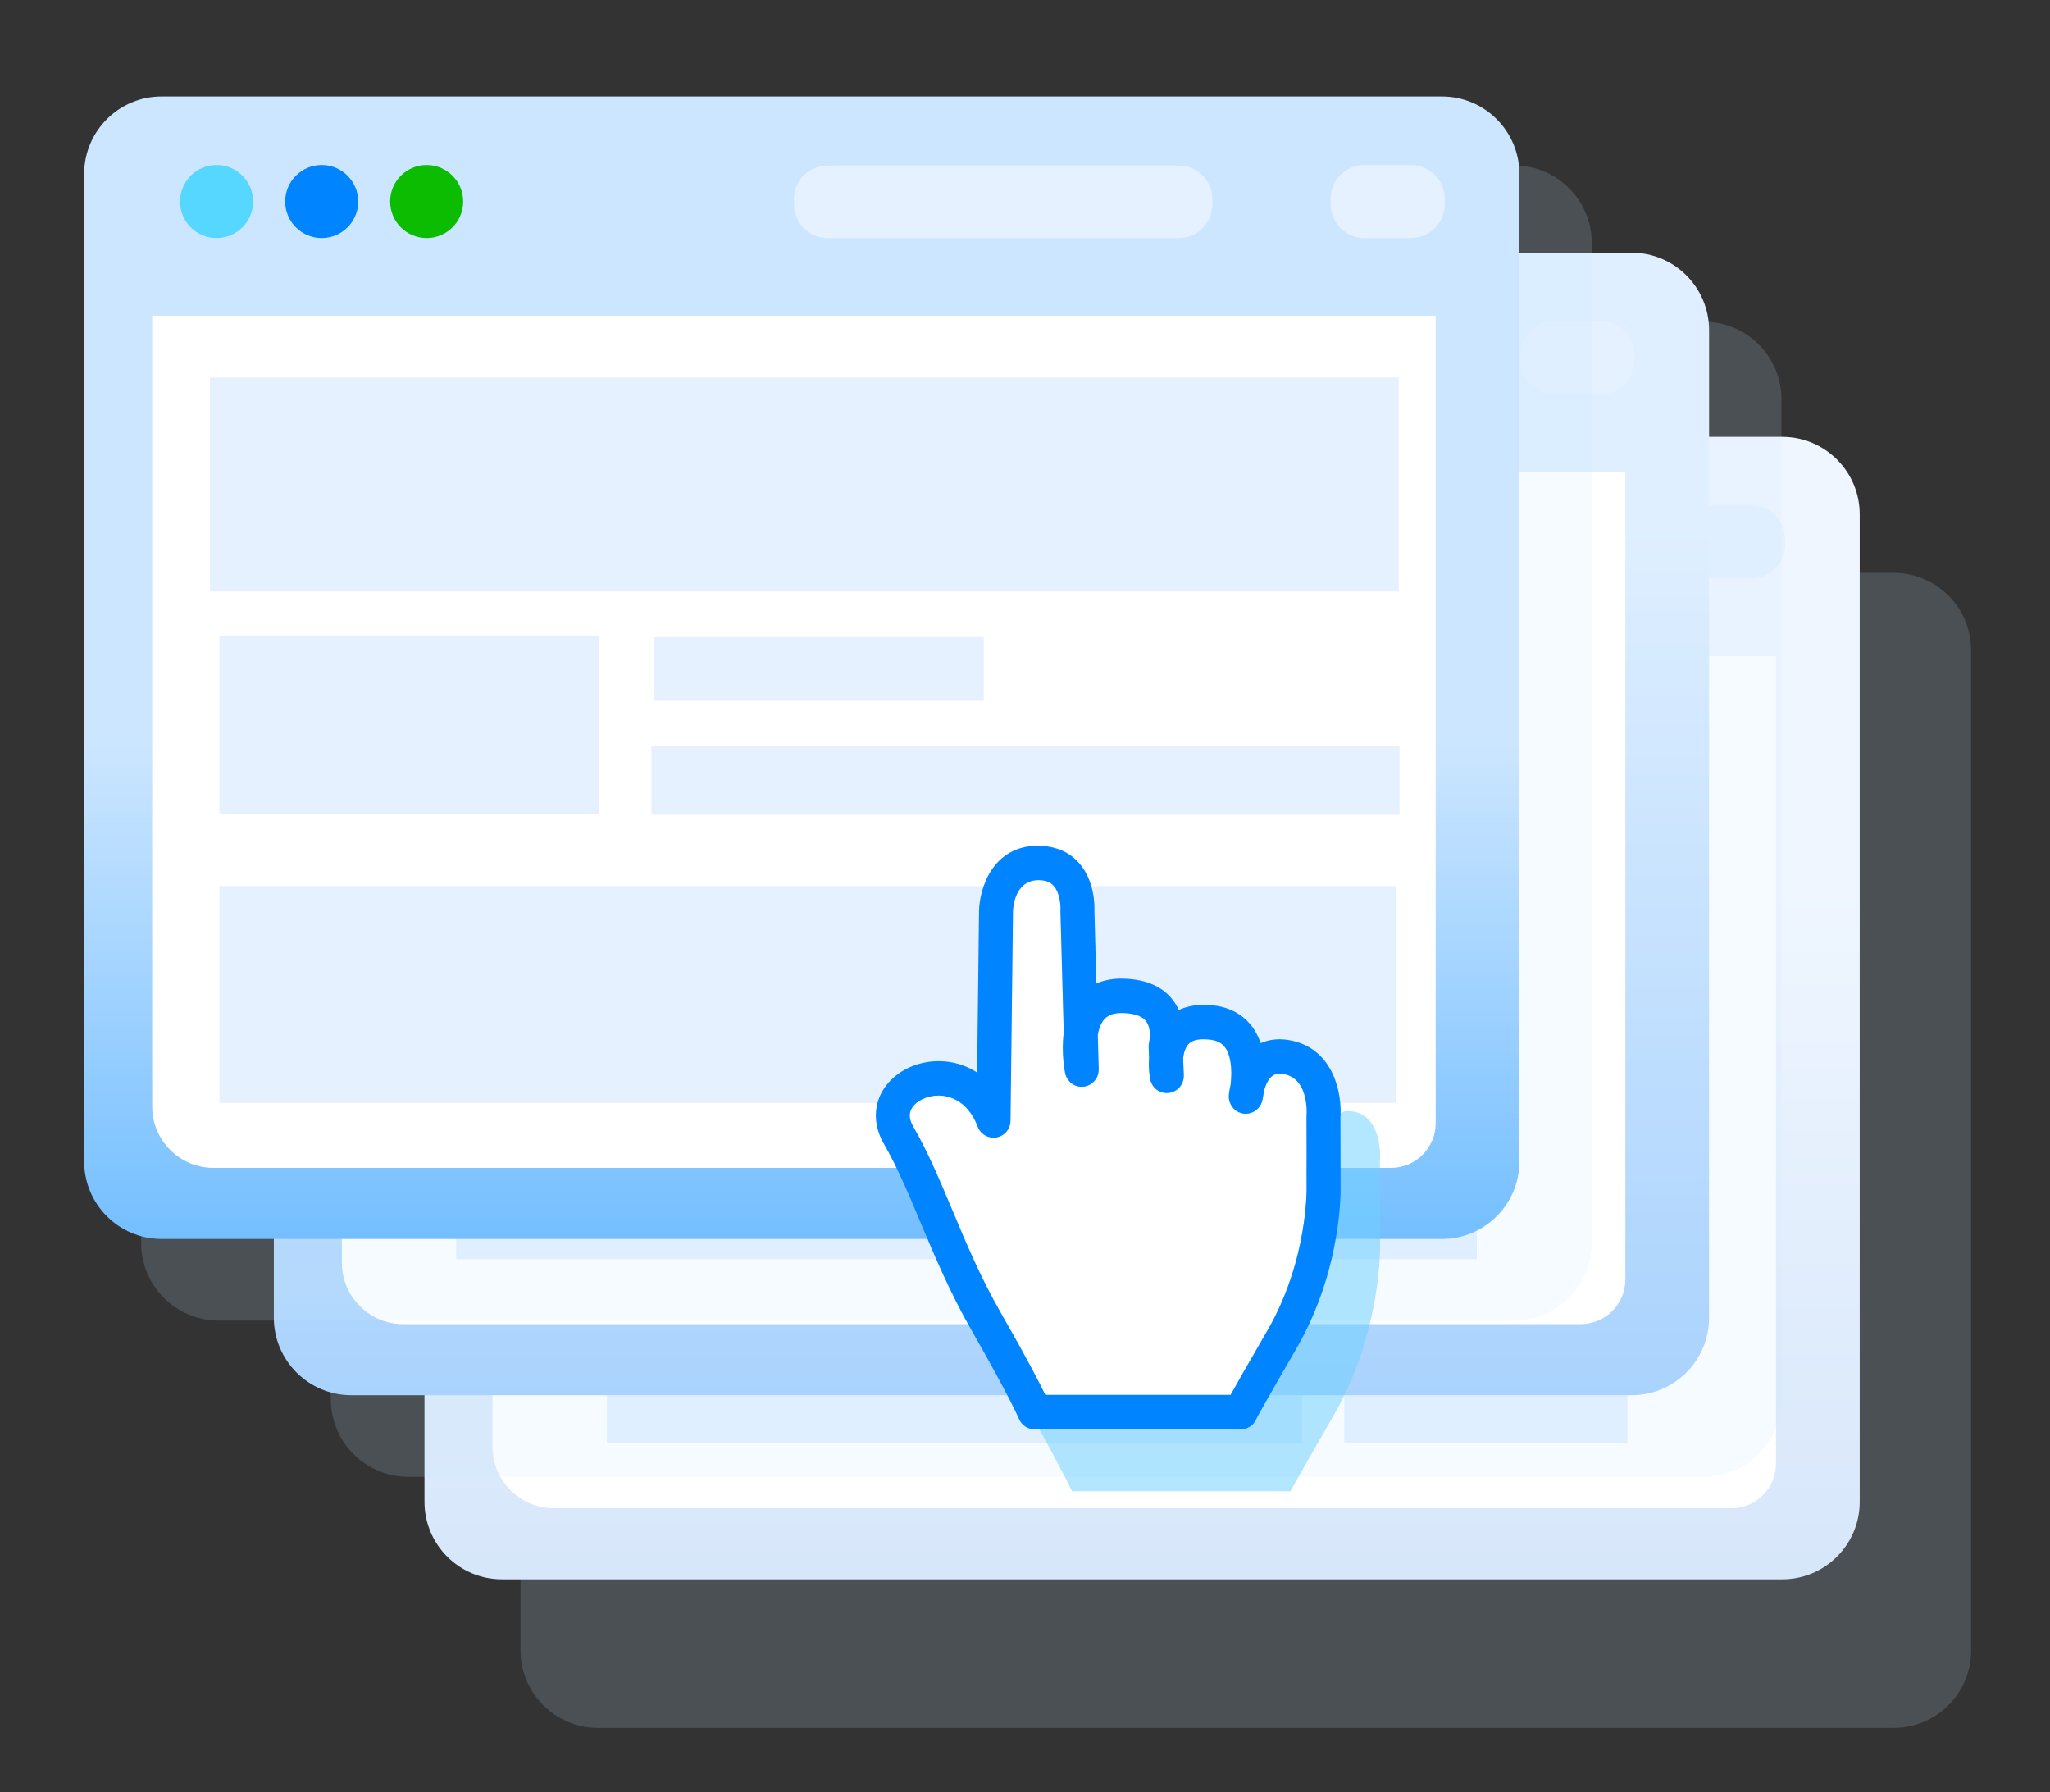 <?xml version="1.0" ?><!DOCTYPE svg  PUBLIC '-//W3C//DTD SVG 1.1//EN'  'http://www.w3.org/Graphics/SVG/1.1/DTD/svg11.dtd'><svg height="100%" style="fill-rule:evenodd;clip-rule:evenodd;stroke-linejoin:round;stroke-miterlimit:1.414;" version="1.1" viewBox="0 0 397 347" width="100%" xml:space="preserve" xmlns="http://www.w3.org/2000/svg" xmlns:serif="http://www.serif.com/" xmlns:xlink="http://www.w3.org/1999/xlink"><rect x="0" y="0" width="397" height="347" fill="#333333" stroke="none"/><rect height="346.576" id="_19.-Site-cloning" style="fill:none;" width="395.345" x="0.987" y="0.322"/><g id="Group-1-copy"><path d="M381.724,125.917c0,-8.278 -6.722,-15 -15,-15l-250.915,0c-8.279,0 -15,6.722 -15,15l0,193.652c0,8.278 6.721,15 15,15l250.915,0c8.278,0 15,-6.722 15,-15l0,-193.652Z" id="Rounded-Rectangle-1-copy-3" style="fill:#cce6ff;fill-opacity:0.161;"/><path d="M360.149,99.582c0,-8.279 -6.722,-15 -15,-15l-247.944,0c-8.279,0 -15,6.721 -15,15l0,191.22c0,8.279 6.721,15 15,15l247.944,0c8.278,0 15,-6.721 15,-15l0,-191.22Z" id="Rounded-Rectangle-1-copy-2" style="fill:url(#_Linear1);"/><path d="M95.38,127.039l248.555,0l0,156.355c0,4.774 -3.87,8.644 -8.644,8.644l-228.026,0c-6.564,0 -11.885,-5.321 -11.885,-11.885l0,-153.114Z" id="Rounded-Rectangle-2-copy" style="fill:#fff;"/><clipPath id="_clip2"><path d="M95.38,127.039l248.555,0l0,156.355c0,4.774 -3.87,8.644 -8.644,8.644l-228.026,0c-6.564,0 -11.885,-5.321 -11.885,-11.885l0,-153.114Z" id="Rounded-Rectangle-2-copy1"/></clipPath><g clip-path="url(#_clip2)"><rect height="41.428" id="Rectangle-1-copy" style="fill:#e5f1ff;" width="199.747" x="115.935" y="139.009"/><rect height="34.473" id="Rectangle-2-copy-5" style="fill:#e5f1ff;" width="63.847" x="117.522" y="189.013"/><rect height="42.002" id="Rectangle-2-copy-4" style="fill:#e5f1ff;" width="134.684" x="117.522" y="237.464"/><rect height="42.002" id="Rectangle-2-copy-3" style="fill:#e5f1ff;" width="54.866" x="260.309" y="237.464"/><rect height="12.358" id="Rectangle-3-copy" style="fill:#e5f1ff;" width="55.373" x="190.587" y="189.249"/><rect height="13.235" id="Rectangle-4-copy" style="fill:#e5f1ff;" width="125.703" x="190.114" y="210.419"/></g><circle cx="128.208" cy="104.924" id="Ellipse-1-copy-5" r="7.074" style="fill:#0084ff;"/><circle cx="107.849" cy="104.924" id="Ellipse-1-copy-4" r="7.074" style="fill:#55d7ff;"/><circle cx="148.534" cy="104.924" id="Ellipse-1-copy-3" r="7.074" style="fill:#0bbc00;"/><path d="M300.691,104.452c0,-3.587 -2.913,-6.5 -6.5,-6.5l-68.033,0c-3.588,0 -6.5,2.913 -6.5,6.5l0,1.046c0,3.587 2.912,6.5 6.5,6.5l68.033,0c3.587,0 6.5,-2.913 6.5,-6.5l0,-1.046Z" id="Rounded-Rectangle-3-copy" style="fill:#e5f1ff;"/><path d="M345.698,104.398c0,-3.614 -2.934,-6.547 -6.547,-6.547l-9.022,0c-3.613,0 -6.547,2.933 -6.547,6.547l0,1.053c0,3.613 2.934,6.547 6.547,6.547l9.022,0c3.613,0 6.547,-2.934 6.547,-6.547l0,-1.053Z" id="Rounded-Rectangle-3-copy-3" style="fill:#e5f1ff;"/></g><g id="Group-1"><path d="M344.989,77.297c0,-8.278 -6.722,-15 -15,-15l-250.915,0c-8.279,0 -15,6.722 -15,15l0,193.652c0,8.279 6.721,15 15,15l250.915,0c8.278,0 15,-6.721 15,-15l0,-193.652Z" id="Rounded-Rectangle-1-copy-31" style="fill:#cce6ff;fill-opacity:0.161;"/><path d="M330.977,63.927c0,-8.279 -6.722,-15 -15,-15l-247.944,0c-8.279,0 -15,6.721 -15,15l0,191.22c0,8.279 6.721,15 15,15l247.944,0c8.278,0 15,-6.721 15,-15l0,-191.22Z" id="Rounded-Rectangle-1-copy-21" style="fill:url(#_Linear3);"/><path d="M66.209,91.384l248.554,0l0,156.356c0,4.773 -3.87,8.643 -8.644,8.643l-228.026,0c-6.563,0 -11.884,-5.321 -11.884,-11.885l0,-153.114Z" id="Rounded-Rectangle-2-copy2" style="fill:#fff;"/><clipPath id="_clip4"><path d="M66.209,91.384l248.554,0l0,156.356c0,4.773 -3.87,8.643 -8.644,8.643l-228.026,0c-6.563,0 -11.884,-5.321 -11.884,-11.885l0,-153.114Z" id="Rounded-Rectangle-2-copy3"/></clipPath><g clip-path="url(#_clip4)"><rect height="41.428" id="Rectangle-1-copy1" style="fill:#e5f1ff;" width="199.747" x="86.763" y="103.354"/><rect height="34.473" id="Rectangle-2-copy-51" style="fill:#e5f1ff;" width="63.847" x="88.35" y="153.358"/><rect height="42.002" id="Rectangle-2-copy-41" style="fill:#e5f1ff;" width="134.684" x="88.35" y="201.809"/><rect height="42.002" id="Rectangle-2-copy-31" style="fill:#e5f1ff;" width="54.866" x="231.137" y="201.809"/><rect height="12.358" id="Rectangle-3-copy1" style="fill:#e5f1ff;" width="55.373" x="161.415" y="153.595"/><rect height="13.235" id="Rectangle-4-copy1" style="fill:#e5f1ff;" width="125.703" x="160.942" y="174.765"/></g><circle cx="99.036" cy="69.27" id="Ellipse-1-copy-51" r="7.074" style="fill:#0084ff;"/><circle cx="78.677" cy="69.27" id="Ellipse-1-copy-41" r="7.074" style="fill:#55d7ff;"/><circle cx="119.362" cy="69.27" id="Ellipse-1-copy-31" r="7.074" style="fill:#0bbc00;"/><path d="M271.519,68.797c0,-3.587 -2.913,-6.5 -6.5,-6.5l-68.033,0c-3.588,0 -6.5,2.913 -6.5,6.5l0,1.046c0,3.588 2.912,6.5 6.5,6.5l68.033,0c3.587,0 6.5,-2.912 6.5,-6.5l0,-1.046Z" id="Rounded-Rectangle-3-copy1" style="fill:#e5f1ff;"/><path d="M316.526,68.743c0,-3.613 -2.934,-6.547 -6.547,-6.547l-9.022,0c-3.613,0 -6.546,2.934 -6.546,6.547l0,1.053c0,3.614 2.933,6.547 6.546,6.547l9.022,0c3.613,0 6.547,-2.933 6.547,-6.547l0,-1.053Z" id="Rounded-Rectangle-3-copy-31" style="fill:#e5f1ff;"/></g><path d="M308.254,47.045c0,-8.279 -6.722,-15 -15,-15l-250.915,0c-8.279,0 -15,6.721 -15,15l0,193.651c0,8.279 6.721,15 15,15l250.915,0c8.278,0 15,-6.721 15,-15l0,-193.651Z" id="Rounded-Rectangle-1-copy" style="fill:#cce6ff;fill-opacity:0.161;"/><path d="M294.242,33.675c0,-8.279 -6.722,-15 -15,-15l-247.944,0c-8.279,0 -15,6.721 -15,15l0,191.22c0,8.279 6.721,15 15,15l247.944,0c8.278,0 15,-6.721 15,-15l0,-191.22Z" id="Rounded-Rectangle-1" style="fill:url(#_Linear5);"/><path d="M29.474,61.132l248.554,0l0,156.355c0,4.774 -3.87,8.644 -8.644,8.644l-228.026,0c-6.563,0 -11.884,-5.321 -11.884,-11.885l0,-153.114Z" id="Rounded-Rectangle-2" style="fill:#fff;"/><clipPath id="_clip6"><path d="M29.474,61.132l248.554,0l0,156.355c0,4.774 -3.87,8.644 -8.644,8.644l-228.026,0c-6.563,0 -11.884,-5.321 -11.884,-11.885l0,-153.114Z"/></clipPath><g clip-path="url(#_clip6)"><rect height="41.428" id="Rectangle-1" style="fill:#e5f1ff;" width="230.203" x="40.669" y="73.102"/><rect height="34.473" id="Rectangle-2" style="fill:#e5f1ff;" width="73.583" x="42.498" y="123.106"/><rect height="42.002" id="Rectangle-2-copy" style="fill:#e5f1ff;" width="155.22" x="42.498" y="171.557"/><rect height="42.002" id="Rectangle-2-copy-2" style="fill:#e5f1ff;" width="63.232" x="207.057" y="171.557"/><rect height="12.358" id="Rectangle-3" style="fill:#e5f1ff;" width="63.816" x="126.704" y="123.342"/><rect height="13.235" id="Rectangle-4" style="fill:#e5f1ff;" width="144.869" x="126.159" y="144.512"/></g><circle cx="62.301" cy="39.017" id="Ellipse-1" r="7.074" style="fill:#0084ff;"/><circle cx="41.942" cy="39.017" id="Ellipse-1-copy" r="7.074" style="fill:#55d7ff;"/><circle cx="82.627" cy="39.017" id="Ellipse-1-copy-2" r="7.074" style="fill:#0bbc00;"/><path d="M234.784,38.545c0,-3.587 -2.913,-6.5 -6.5,-6.5l-68.033,0c-3.588,0 -6.5,2.913 -6.5,6.5l0,1.046c0,3.587 2.912,6.5 6.5,6.5l68.033,0c3.587,0 6.5,-2.913 6.5,-6.5l0,-1.046Z" id="Rounded-Rectangle-3" style="fill:#e5f1ff;"/><path d="M279.791,38.492c0,-3.614 -2.934,-6.548 -6.549,-6.548l-9.018,0c-3.614,0 -6.548,2.934 -6.548,6.548l0,1.05c0,3.614 2.934,6.549 6.548,6.549l9.018,0c3.615,0 6.549,-2.935 6.549,-6.549l0,-1.05Z" id="Rounded-Rectangle-3-copy-2" style="fill:#e5f1ff;"/><path d="M183.218,220.136c-2.62,0 -5.141,1.229 -6.13,2.983c-0.665,1.183 -0.556,2.512 0.333,4.061c3.318,5.769 6.008,12.205 8.858,19.019c3.206,7.666 6.519,15.595 11.152,23.715c5.839,10.241 8.777,15.956 10.171,18.832l42.302,-0.008c1.281,-2.341 3.7,-6.591 8.351,-14.653c9.398,-16.295 9.014,-32.935 9.009,-33.101l-0.037,-15.985c0,-0.121 0.006,-0.236 0.016,-0.354c0.023,-0.315 0.554,-8.133 -4.929,-9.376c-0.449,-0.102 -0.871,-0.152 -1.247,-0.152c-0.629,0 -2.526,0 -3.544,4.03c-0.185,1.321 -0.383,2.148 -0.383,2.148c-0.485,1.997 -2.402,3.279 -4.384,2.962c-1.997,-0.33 -3.409,-2.15 -3.251,-4.195c0.013,-0.181 0.095,-1.104 0.386,-2.375c0.469,-3.82 -0.033,-7.074 -1.355,-8.723c-0.518,-0.65 -1.477,-1.523 -3.806,-1.691c-3.115,-0.215 -5.244,0.338 -5.664,4.36l0.152,3.812c0.083,2.058 -1.406,3.838 -3.422,4.074c-2.007,0.281 -3.867,-1.13 -4.256,-3.156c-0.047,-0.236 -0.428,-2.315 -0.245,-4.916l-0.098,-2.467c-0.015,-0.381 0.026,-0.761 0.116,-1.128c0,0 0.639,-3.01 -0.729,-4.79c-1.147,-1.484 -3.613,-1.819 -5.481,-1.84l-0.003,0c-2.473,0 -4.754,0.619 -5.516,5.005l0.213,7.826c0.057,2.042 -1.424,3.788 -3.416,4.03c-2.002,0.275 -3.837,-1.104 -4.254,-3.102c-0.037,-0.191 -0.933,-4.585 -0.315,-9.247l-0.757,-27.833c-0.006,-0.126 -0.003,-0.25 0.005,-0.373c0.051,-0.973 -0.132,-3.911 -1.593,-5.506c-0.757,-0.823 -1.865,-1.237 -3.391,-1.256c-5.516,0 -5.836,6.398 -5.857,7.129l-0.561,48.003c-0.024,1.891 -1.361,3.5 -3.19,3.839c-1.819,0.322 -3.636,-0.695 -4.306,-2.459c-2.448,-6.445 -7.07,-7.142 -8.944,-7.142l0,0Z" id="Shape-1-copy-2" style="fill:#70d1ff;fill-opacity:0.529;"/><path d="M181.751,212.129c-2.223,0 -4.36,1.039 -5.2,2.521c-0.563,0.999 -0.472,2.122 0.282,3.431c2.815,4.873 5.097,10.31 7.514,16.067c2.719,6.477 5.53,13.175 9.46,20.034c4.953,8.652 7.444,13.481 8.627,15.91l35.881,-0.006c1.086,-1.978 3.138,-5.569 7.084,-12.38c7.97,-13.766 7.645,-27.824 7.64,-27.964l-0.03,-13.504c0,-0.102 0.004,-0.199 0.013,-0.299c0.02,-0.266 0.47,-6.871 -4.181,-7.921c-0.38,-0.086 -0.739,-0.128 -1.058,-0.128c-0.533,0 -2.142,0 -3.005,3.404c-0.157,1.117 -0.326,1.814 -0.326,1.814c-0.411,1.688 -2.037,2.771 -3.718,2.503c-1.694,-0.279 -2.891,-1.816 -2.758,-3.544c0.011,-0.152 0.081,-0.932 0.328,-2.006c0.398,-3.228 -0.028,-5.977 -1.15,-7.369c-0.439,-0.55 -1.252,-1.288 -3.228,-1.429c-2.642,-0.182 -4.448,0.286 -4.804,3.683l0.129,3.221c0.07,1.739 -1.193,3.242 -2.902,3.442c-1.703,0.237 -3.281,-0.955 -3.611,-2.667c-0.04,-0.199 -0.363,-1.956 -0.208,-4.153l-0.083,-2.084c-0.013,-0.321 0.022,-0.643 0.099,-0.953c0,0 0.542,-2.542 -0.619,-4.046c-0.972,-1.254 -3.064,-1.537 -4.649,-1.555l-0.002,0c-2.098,0 -4.032,0.523 -4.679,4.228l0.181,6.612c0.048,1.725 -1.208,3.2 -2.898,3.404c-1.698,0.233 -3.255,-0.932 -3.608,-2.62c-0.031,-0.162 -0.792,-3.874 -0.267,-7.812l-0.643,-23.514c-0.004,-0.107 -0.002,-0.211 0.005,-0.315c0.043,-0.822 -0.112,-3.304 -1.351,-4.651c-0.643,-0.696 -1.582,-1.046 -2.876,-1.061c-4.68,0 -4.951,5.405 -4.968,6.022l-0.477,40.554c-0.019,1.597 -1.154,2.957 -2.706,3.243c-1.543,0.272 -3.084,-0.587 -3.652,-2.078c-2.076,-5.444 -5.997,-6.034 -7.586,-6.034l0,0Z" id="Shape-1-copy" style="fill:#fff;"/><path d="M200.346,276.757c-1.335,0 -2.537,-0.817 -3.042,-2.067c-0.037,-0.088 -1.738,-4.148 -9.186,-17.161c-4.133,-7.216 -7.158,-14.419 -9.825,-20.772c-2.332,-5.557 -4.533,-10.804 -7.138,-15.309c-1.937,-3.354 -2.048,-7.039 -0.31,-10.114c2.017,-3.566 6.296,-5.87 10.906,-5.87c2.743,0 5.285,0.771 7.475,2.196l0.371,-31.342c0.114,-4.377 2.649,-12.565 11.438,-12.565c3.313,0.048 5.951,1.165 7.829,3.229c3.125,3.435 3.123,8.288 3.077,9.413l0.383,14.039c1.422,-0.627 3.048,-0.95 4.854,-0.95c4.609,0.051 7.909,1.453 9.975,4.177c0.468,0.614 0.837,1.252 1.125,1.894c1.712,-0.78 3.688,-1.121 6.107,-0.941c3.3,0.234 6.019,1.57 7.866,3.862c0.857,1.07 1.469,2.266 1.895,3.505c1.782,-0.802 3.878,-0.977 6.124,-0.47c8.126,1.834 9.646,10.419 9.315,14.849l0.029,13.274c0.017,0.556 0.378,16.041 -8.542,31.444c-6.084,10.509 -7.422,12.981 -7.713,13.544c-0.124,0.33 -0.306,0.644 -0.537,0.928c-0.665,0.808 -1.701,1.276 -2.73,1.201l-39.746,0.006l0,0Zm-18.595,-64.628c-2.223,0 -4.36,1.039 -5.2,2.521c-0.563,0.999 -0.472,2.122 0.282,3.431c2.815,4.873 5.097,10.31 7.514,16.067c2.719,6.477 5.53,13.175 9.46,20.034c4.953,8.652 7.444,13.481 8.627,15.91l35.881,-0.006c1.086,-1.978 3.138,-5.569 7.084,-12.38c7.97,-13.766 7.645,-27.824 7.64,-27.964l-0.03,-13.504c0,-0.102 0.004,-0.199 0.013,-0.299c0.02,-0.266 0.47,-6.871 -4.181,-7.921c-0.38,-0.086 -0.739,-0.128 -1.058,-0.128c-0.533,0 -2.142,0 -3.005,3.404c-0.157,1.117 -0.326,1.814 -0.326,1.814c-0.411,1.688 -2.037,2.771 -3.718,2.503c-1.694,-0.279 -2.891,-1.816 -2.758,-3.544c0.011,-0.152 0.081,-0.932 0.328,-2.006c0.398,-3.228 -0.028,-5.977 -1.15,-7.369c-0.439,-0.55 -1.252,-1.288 -3.228,-1.429c-2.642,-0.182 -4.448,0.286 -4.804,3.683l0.129,3.221c0.07,1.739 -1.193,3.242 -2.902,3.442c-1.703,0.237 -3.281,-0.955 -3.611,-2.667c-0.04,-0.199 -0.363,-1.956 -0.208,-4.153l-0.083,-2.084c-0.013,-0.321 0.022,-0.643 0.099,-0.953c0,0 0.542,-2.542 -0.619,-4.046c-0.972,-1.254 -3.064,-1.537 -4.649,-1.555l-0.002,0c-2.098,0 -4.032,0.523 -4.679,4.228l0.181,6.612c0.048,1.725 -1.208,3.2 -2.898,3.404c-1.698,0.233 -3.255,-0.932 -3.608,-2.62c-0.031,-0.162 -0.792,-3.874 -0.267,-7.812l-0.643,-23.514c-0.004,-0.107 -0.002,-0.211 0.005,-0.315c0.043,-0.822 -0.112,-3.304 -1.351,-4.651c-0.643,-0.696 -1.582,-1.046 -2.876,-1.061c-4.68,0 -4.951,5.405 -4.968,6.022l-0.477,40.554c-0.019,1.597 -1.154,2.957 -2.706,3.243c-1.543,0.272 -3.084,-0.587 -3.652,-2.078c-2.076,-5.444 -5.997,-6.034 -7.586,-6.034l0,0Z" id="Shape-1" style="fill:#0084ff;"/><defs><linearGradient gradientTransform="matrix(1.48979e-14,243.301,-243.301,1.48979e-14,354.038,171.354)" gradientUnits="userSpaceOnUse" id="_Linear1" x1="0" x2="1" y1="0" y2="0"><stop offset="0" style="stop-color:#eff6ff;stop-opacity:1"/><stop offset="1" style="stop-color:#c3daf6;stop-opacity:1"/></linearGradient><linearGradient gradientTransform="matrix(1.58475e-14,258.809,-258.809,1.58475e-14,325.022,101.826)" gradientUnits="userSpaceOnUse" id="_Linear3" x1="0" x2="1" y1="0" y2="0"><stop offset="0" style="stop-color:#dfefff;stop-opacity:1"/><stop offset="1" style="stop-color:#8cc3fc;stop-opacity:1"/></linearGradient><linearGradient gradientTransform="matrix(1.18685e-14,193.827,-193.827,1.18685e-14,251.159,143.384)" gradientUnits="userSpaceOnUse" id="_Linear5" x1="0" x2="1" y1="0" y2="0"><stop offset="0" style="stop-color:#cce6ff;stop-opacity:1"/><stop offset="1" style="stop-color:#1d98ff;stop-opacity:1"/></linearGradient></defs></svg>